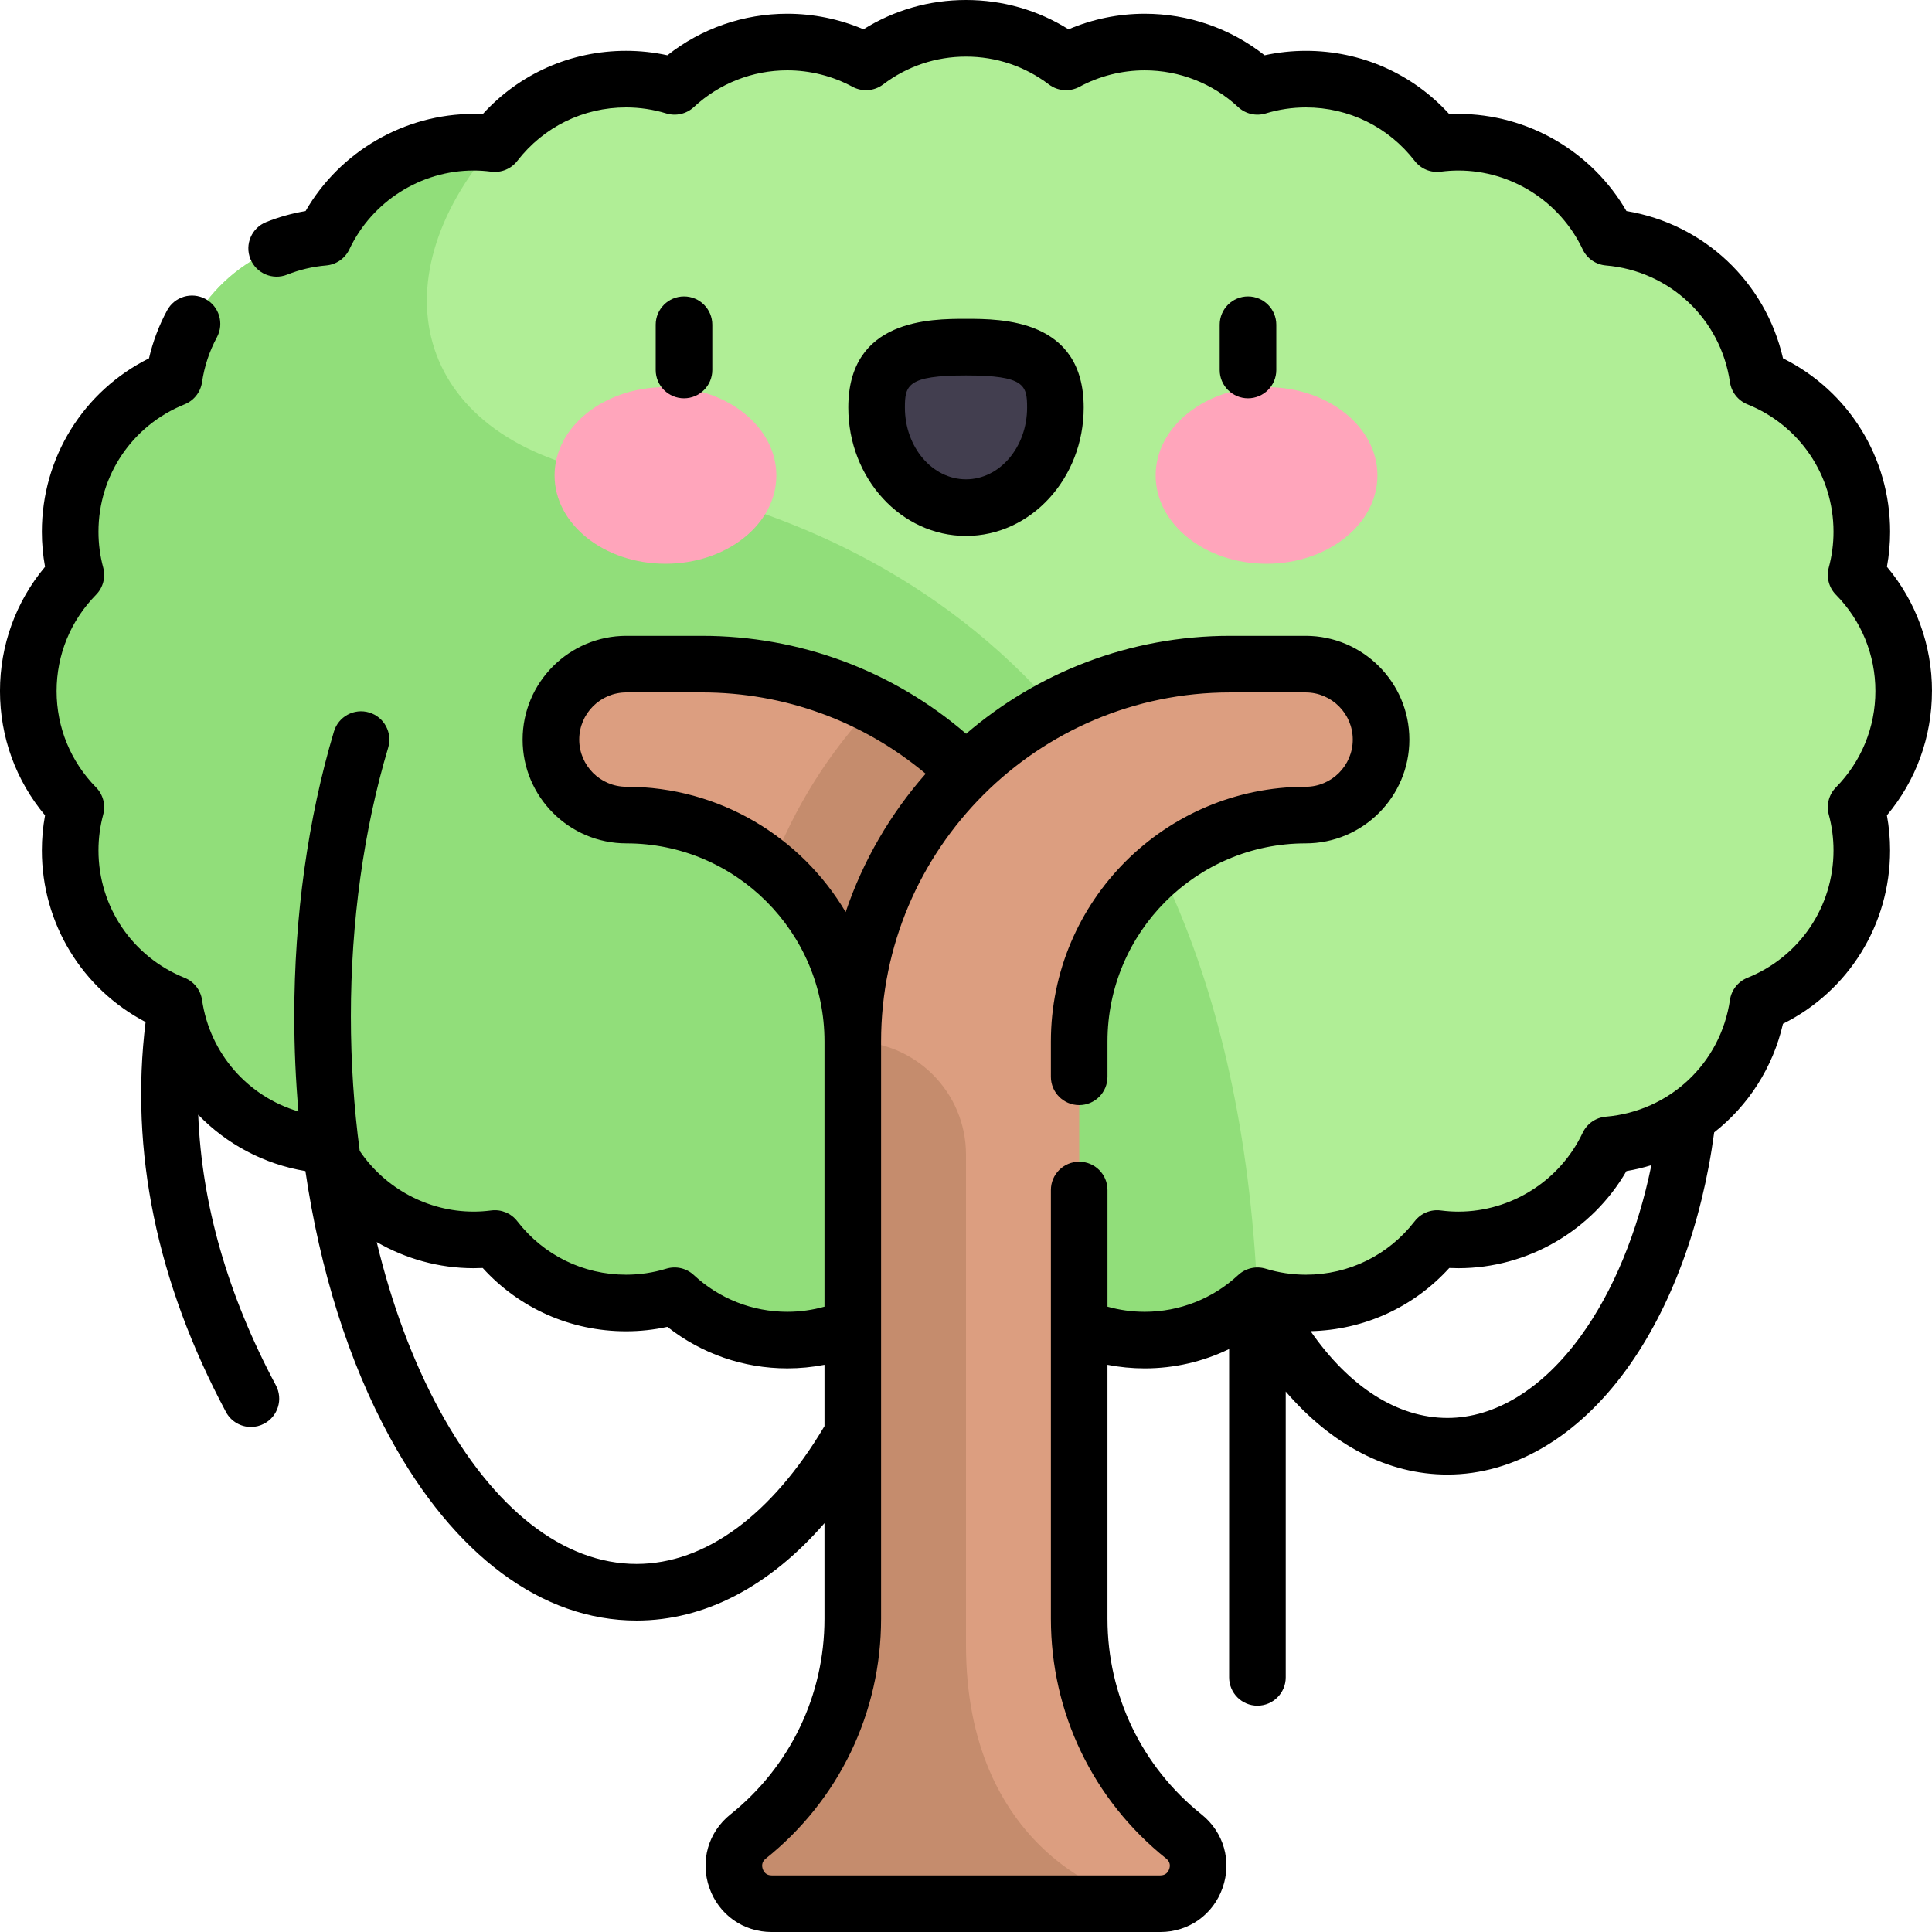 <svg id="Capa_1" enable-background="new 0 0 512 512" height="512" viewBox="0 0 512 512" width="512" xmlns="http://www.w3.org/2000/svg"><g><g><g><path d="m504.5 183.138c0-11.993-4.814-22.859-12.608-30.783.98-3.644 1.511-7.472 1.511-11.425 0-18.458-11.394-34.245-27.529-40.739-2.93-19.986-19.321-35.586-39.673-37.316-7.028-14.886-22.169-25.189-39.722-25.189-1.909 0-3.785.135-5.63.372-8.03-10.391-20.607-17.089-34.755-17.089-4.473 0-8.789.673-12.855 1.917-7.838-7.284-18.335-11.745-29.878-11.745-7.55 0-14.654 1.907-20.859 5.263-7.367-5.586-16.546-8.904-26.502-8.904s-19.135 3.318-26.501 8.903c-6.205-3.356-13.309-5.263-20.859-5.263-11.544 0-22.041 4.461-29.879 11.745-4.066-1.244-8.382-1.917-12.855-1.917-14.148 0-26.725 6.698-34.755 17.089-1.845-.236-3.721-.372-5.63-.372-17.553 0-32.695 10.303-39.722 25.189-20.352 1.729-36.743 17.33-39.673 37.316-16.134 6.494-27.529 22.281-27.529 40.739 0 3.953.531 7.781 1.511 11.425-7.794 7.925-12.608 18.79-12.608 30.784 0 11.993 4.814 22.859 12.608 30.783-.98 3.644-1.511 7.472-1.511 11.425 0 18.458 11.394 34.245 27.529 40.739 2.93 19.986 19.321 35.586 39.673 37.316 7.028 14.886 22.169 25.189 39.722 25.189 1.909 0 3.785-.135 5.63-.372 8.03 10.391 20.607 17.089 34.755 17.089 4.473 0 8.789-.673 12.855-1.917 7.838 7.284 18.335 11.745 29.879 11.745 7.55 0 14.654-1.907 20.859-5.263 7.366 5.585 16.544 8.903 26.501 8.903 9.956 0 19.135-3.318 26.501-8.903 6.205 3.356 13.309 5.263 20.859 5.263 11.544 0 22.041-4.461 29.878-11.745 4.066 1.243 8.382 1.917 12.855 1.917 14.148 0 26.725-6.698 34.755-17.089 1.845.236 3.721.372 5.63.372 17.553 0 32.695-10.303 39.722-25.189 20.352-1.729 36.743-17.33 39.673-37.316 16.134-6.494 27.529-22.281 27.529-40.739 0-3.953-.531-7.781-1.511-11.425 7.795-7.925 12.609-18.79 12.609-30.783z" fill="#b0ee96"/></g></g><g><path d="m125.521 37.686c-17.553 0-32.695 10.303-39.722 25.189-20.352 1.729-36.743 17.33-39.673 37.316-16.134 6.494-27.529 22.281-27.529 40.739 0 3.953.531 7.781 1.511 11.425-7.794 7.924-12.608 18.789-12.608 30.783 0 11.993 4.814 22.859 12.608 30.783-.98 3.644-1.511 7.472-1.511 11.425 0 18.458 11.394 34.245 27.529 40.739 2.93 19.986 19.321 35.586 39.673 37.315 7.028 14.886 22.169 25.189 39.722 25.189 1.909 0 3.785-.135 5.63-.372 8.03 10.391 20.607 17.089 34.755 17.089 4.473 0 8.789-.673 12.855-1.917 7.838 7.284 18.335 11.745 29.879 11.745 7.55 0 14.654-1.907 20.859-5.263 7.366 5.585 16.544 8.903 26.501 8.903 9.956 0 19.135-3.318 26.501-8.903 6.205 3.356 13.309 5.263 20.859 5.263 11.544 0 22.041-4.461 29.878-11.745-7.761-173.608-117.238-208.389-170.238-217.393s-64-50.996-31.849-87.938c-1.844-.237-3.721-.372-5.63-.372z" fill="#91de7a"/></g><g><path d="m226 276h60c0-55.229-44.771-100-100-100h-20c-11.046 0-20 8.954-20 20s8.954 20 20 20c33.137 0 60 26.863 60 60z" fill="#dc9e80"/></g><g><path d="m231.434 186.895c-11.624 12.33-20.867 26.924-26.995 43.043 13.174 11.006 21.561 27.552 21.561 46.062h60c0-38.869-22.176-72.557-54.566-89.105z" fill="#c58c6d"/></g><g><path d="m366 196c0 11.046-8.954 20-20 20-33.137 0-60 26.863-60 60v152.977c0 22.453 10.206 43.688 27.739 57.714 7.381 5.905 3.206 17.809-6.247 17.809h-102.984c-9.453 0-13.628-11.904-6.247-17.809h.001c17.532-14.026 27.738-35.261 27.738-57.714v-152.977c0-55.228 44.772-100 100-100h20c11.046 0 20 8.954 20 20z" fill="#dc9e80"/></g><g><g><g><ellipse cx="176.355" cy="125.996" fill="#ffa5bb" rx="29.387" ry="23.403"/></g><g><ellipse cx="335.645" cy="125.996" fill="#ffa5bb" rx="29.387" ry="23.403"/></g><g><path d="m279.694 108.015c0-14.643-10.608-16.019-23.693-16.019-13.086 0-23.694 1.376-23.694 16.019s10.608 26.513 23.694 26.513c13.085-.001 23.693-11.871 23.693-26.513z" fill="#423e4f"/></g></g><g><path d="m181.268 105.556c-4.142 0-7.5-3.358-7.5-7.5v-12c0-4.142 3.358-7.5 7.5-7.5s7.5 3.358 7.5 7.5v12c0 4.142-3.358 7.5-7.5 7.5z"/></g><g><path d="m256 142.027c-17.2 0-31.193-15.258-31.193-34.013 0-23.519 21.859-23.519 31.193-23.519s31.193 0 31.193 23.519c0 18.756-13.993 34.013-31.193 34.013zm0-42.531c-15.539 0-16.193 2.611-16.193 8.519 0 10.484 7.264 19.013 16.193 19.013s16.193-8.529 16.193-19.013c0-5.908-.654-8.519-16.193-8.519z"/></g><g><path d="m330.732 105.556c-4.142 0-7.5-3.358-7.5-7.5v-12c0-4.142 3.358-7.5 7.5-7.5s7.5 3.358 7.5 7.5v12c0 4.142-3.358 7.5-7.5 7.5z"/></g></g><g><path d="m198.261 486.691c-7.382 5.905-3.206 17.809 6.246 17.809h102.984c-13.507 0-51.491-15.5-51.491-68.5v-130c0-16.569-13.431-30-30-30v152.977c0 22.453-10.206 43.688-27.739 57.714z" fill="#c58c6d"/></g><path d="m512 183.138c0-12.159-4.212-23.703-11.94-32.936.561-3.059.843-6.164.843-9.273 0-19.681-11.01-37.296-28.386-45.968-4.66-20.269-20.973-35.614-41.497-39.034-9.114-15.765-26.164-25.741-44.542-25.741-.79 0-1.59.02-2.4.06-9.737-10.712-23.36-16.777-37.985-16.777-3.697 0-7.367.395-10.957 1.176-9.039-7.125-20.172-11.005-31.776-11.005-6.944 0-13.838 1.416-20.188 4.123-8.139-5.093-17.443-7.763-27.172-7.763s-19.032 2.67-27.171 7.762c-6.351-2.707-13.245-4.123-20.188-4.123-11.604 0-22.737 3.88-31.776 11.004-3.59-.781-7.26-1.176-10.957-1.176-14.625 0-28.249 6.065-37.985 16.777-.81-.04-1.611-.06-2.4-.06-18.379 0-35.43 9.979-44.543 25.745-3.574.602-7.071 1.58-10.44 2.923-3.848 1.533-5.724 5.896-4.19 9.744 1.534 3.847 5.896 5.724 9.744 4.19 3.303-1.316 6.782-2.137 10.342-2.439 2.664-.226 5.006-1.854 6.148-4.271 5.992-12.691 18.921-20.891 32.94-20.891 1.515 0 3.045.102 4.677.311 2.639.338 5.26-.748 6.888-2.853 6.962-9.008 17.467-14.175 28.821-14.175 3.626 0 7.214.535 10.662 1.589 2.561.782 5.339.142 7.298-1.679 6.758-6.28 15.556-9.739 24.773-9.739 6.038 0 12.017 1.508 17.292 4.36 2.588 1.399 5.755 1.156 8.099-.621 6.364-4.826 13.961-7.378 21.966-7.378s15.602 2.552 21.969 7.379c2.344 1.777 5.511 2.02 8.099.621 5.274-2.853 11.254-4.36 17.292-4.36 9.217 0 18.015 3.458 24.773 9.739 1.959 1.821 4.74 2.461 7.298 1.679 3.448-1.054 7.036-1.589 10.662-1.589 11.354 0 21.859 5.167 28.821 14.175 1.627 2.105 4.246 3.192 6.888 2.853 1.632-.209 3.162-.311 4.677-.311 14.019 0 26.949 8.2 32.94 20.891 1.142 2.417 3.483 4.044 6.147 4.271 16.905 1.437 30.428 14.155 32.887 30.93.387 2.639 2.146 4.874 4.621 5.87 13.868 5.582 22.829 18.842 22.829 33.781 0 3.195-.422 6.384-1.254 9.479-.69 2.568.031 5.31 1.896 7.206 6.742 6.854 10.455 15.919 10.455 25.524s-3.713 18.669-10.455 25.524c-1.865 1.896-2.586 4.638-1.896 7.206.832 3.095 1.254 6.284 1.254 9.479 0 14.939-8.961 28.2-22.829 33.781-2.474.996-4.233 3.231-4.621 5.87-2.459 16.775-15.982 29.494-32.887 30.931-2.664.227-5.005 1.854-6.147 4.271-5.992 12.691-18.921 20.891-32.94 20.891-1.512 0-3.042-.102-4.679-.311-2.642-.335-5.259.749-6.886 2.853-6.962 9.009-17.467 14.175-28.821 14.175-3.626 0-7.214-.535-10.662-1.589-2.559-.781-5.339-.143-7.299 1.679-6.757 6.28-15.555 9.739-24.772 9.739-3.371 0-6.671-.463-9.86-1.36v-30.915c0-4.142-3.358-7.5-7.5-7.5s-7.5 3.358-7.5 7.5v113.616c0 24.866 11.136 48.037 30.554 63.57 1.144.915 1.065 2.017.797 2.78s-.894 1.672-2.359 1.672h-102.984c-1.465 0-2.091-.91-2.359-1.672-.268-.763-.347-1.865.797-2.78 19.417-15.533 30.554-38.704 30.554-63.57v-152.978c0-51.005 41.495-92.5 92.5-92.5h20c6.893 0 12.5 5.607 12.5 12.5s-5.607 12.5-12.5 12.5c-37.22 0-67.5 30.28-67.5 67.5v9.361c0 4.142 3.358 7.5 7.5 7.5s7.5-3.358 7.5-7.5v-9.361c0-28.949 23.551-52.5 52.5-52.5 15.164 0 27.5-12.336 27.5-27.5s-12.336-27.5-27.5-27.5h-20c-26.695 0-51.146 9.784-69.963 25.95-19.492-16.774-44.129-25.95-70.037-25.95h-20c-15.164 0-27.5 12.336-27.5 27.5s12.336 27.5 27.5 27.5c28.949 0 52.5 23.551 52.5 52.5v70.276c-3.19.897-6.49 1.359-9.86 1.359-9.218 0-18.016-3.458-24.772-9.739-1.959-1.822-4.742-2.46-7.299-1.679-3.448 1.054-7.036 1.589-10.662 1.589-11.354 0-21.859-5.167-28.821-14.175-1.626-2.105-4.245-3.187-6.885-2.853-1.637.209-3.167.311-4.679.311-12.156 0-23.486-6.173-30.19-16.086-1.543-11.534-2.342-23.503-2.342-35.712 0-24.906 3.418-49.507 9.884-71.145 1.186-3.969-1.07-8.147-5.039-9.333-3.971-1.185-8.147 1.07-9.333 5.039-6.877 23.012-10.512 49.099-10.512 75.439 0 8.537.377 16.972 1.105 25.25-13.365-3.957-23.456-15.283-25.547-29.545-.387-2.639-2.146-4.874-4.621-5.87-13.868-5.582-22.829-18.842-22.829-33.781 0-3.195.422-6.384 1.254-9.479.69-2.568-.031-5.31-1.896-7.206-6.743-6.853-10.456-15.917-10.456-25.522 0-9.604 3.713-18.669 10.455-25.524 1.865-1.896 2.586-4.638 1.896-7.206-.832-3.095-1.254-6.284-1.254-9.479 0-14.939 8.961-28.2 22.829-33.781 2.474-.996 4.233-3.23 4.621-5.87.612-4.178 1.938-8.182 3.941-11.9 1.964-3.646.601-8.195-3.046-10.16-3.646-1.964-8.195-.601-10.16 3.046-2.165 4.019-3.771 8.274-4.795 12.695-17.378 8.671-28.39 26.288-28.39 45.97 0 3.109.283 6.214.843 9.273-7.728 9.233-11.94 20.777-11.94 32.936s4.212 23.704 11.94 32.936c-.561 3.059-.843 6.164-.843 9.273 0 19.338 10.635 36.675 27.488 45.5-4.214 34.186 2.943 68.936 21.298 103.34 1.35 2.53 3.943 3.971 6.624 3.971 1.191 0 2.4-.285 3.524-.884 3.655-1.95 5.037-6.493 3.087-10.147-12.775-23.945-19.655-47.97-20.584-71.714 7.454 7.723 17.313 13.073 28.409 14.93 3.873 26.358 11.477 50.575 22.332 70.491 17.09 31.357 40.323 48.626 65.42 48.626 18.04 0 35.22-9.019 49.806-25.81v25.328c0 20.285-9.084 39.186-24.924 51.858-5.885 4.708-8.076 12.345-5.582 19.457 2.495 7.112 8.977 11.708 16.514 11.708h102.984c7.537 0 14.019-4.596 16.513-11.708s.304-14.75-5.582-19.458c-15.839-12.672-24.924-31.573-24.924-51.857v-67.29c3.227.628 6.52.948 9.86.948 7.843 0 15.467-1.779 22.378-5.127v87.012c0 4.142 3.358 7.5 7.5 7.5s7.5-3.358 7.5-7.5v-75.753c12.208 14.205 27.094 22.002 42.85 22.002 17.541 0 34.379-9.874 47.413-27.801 11.807-16.24 20.027-38.5 23.284-62.878 8.993-7.07 15.548-17.104 18.232-28.778 17.375-8.672 28.386-26.287 28.386-45.968 0-3.109-.283-6.214-.843-9.273 7.728-9.231 11.94-20.775 11.94-32.934zm-346 25.362c-6.893 0-12.5-5.607-12.5-12.5s5.607-12.5 12.5-12.5h20c21.879 0 42.692 7.622 59.314 21.548-9.321 10.588-16.6 23.014-21.205 36.662-11.765-19.859-33.402-33.21-58.109-33.21zm2.694 205.959c-19.353 0-37.909-14.491-52.25-40.804-7.092-13.013-12.668-28.091-16.614-44.494 7.687 4.446 16.523 6.929 25.691 6.929.789 0 1.59-.02 2.4-.06 9.737 10.712 23.36 16.777 37.985 16.777 3.697 0 7.367-.395 10.957-1.176 9.039 7.124 20.171 11.004 31.776 11.004 3.339 0 6.633-.319 9.86-.947v16.251c-13.98 23.562-31.62 36.52-49.805 36.52zm250.174-60.31c-10.137 13.943-22.666 21.622-35.28 21.622-13.251 0-26.024-8.23-36.269-22.996 14.158-.33 27.296-6.334 36.759-16.746.811.04 1.611.06 2.4.06 18.377 0 35.427-9.977 44.542-25.741 2.259-.376 4.464-.906 6.611-1.562-3.613 17.663-10.107 33.456-18.763 45.363z"/></g></svg>